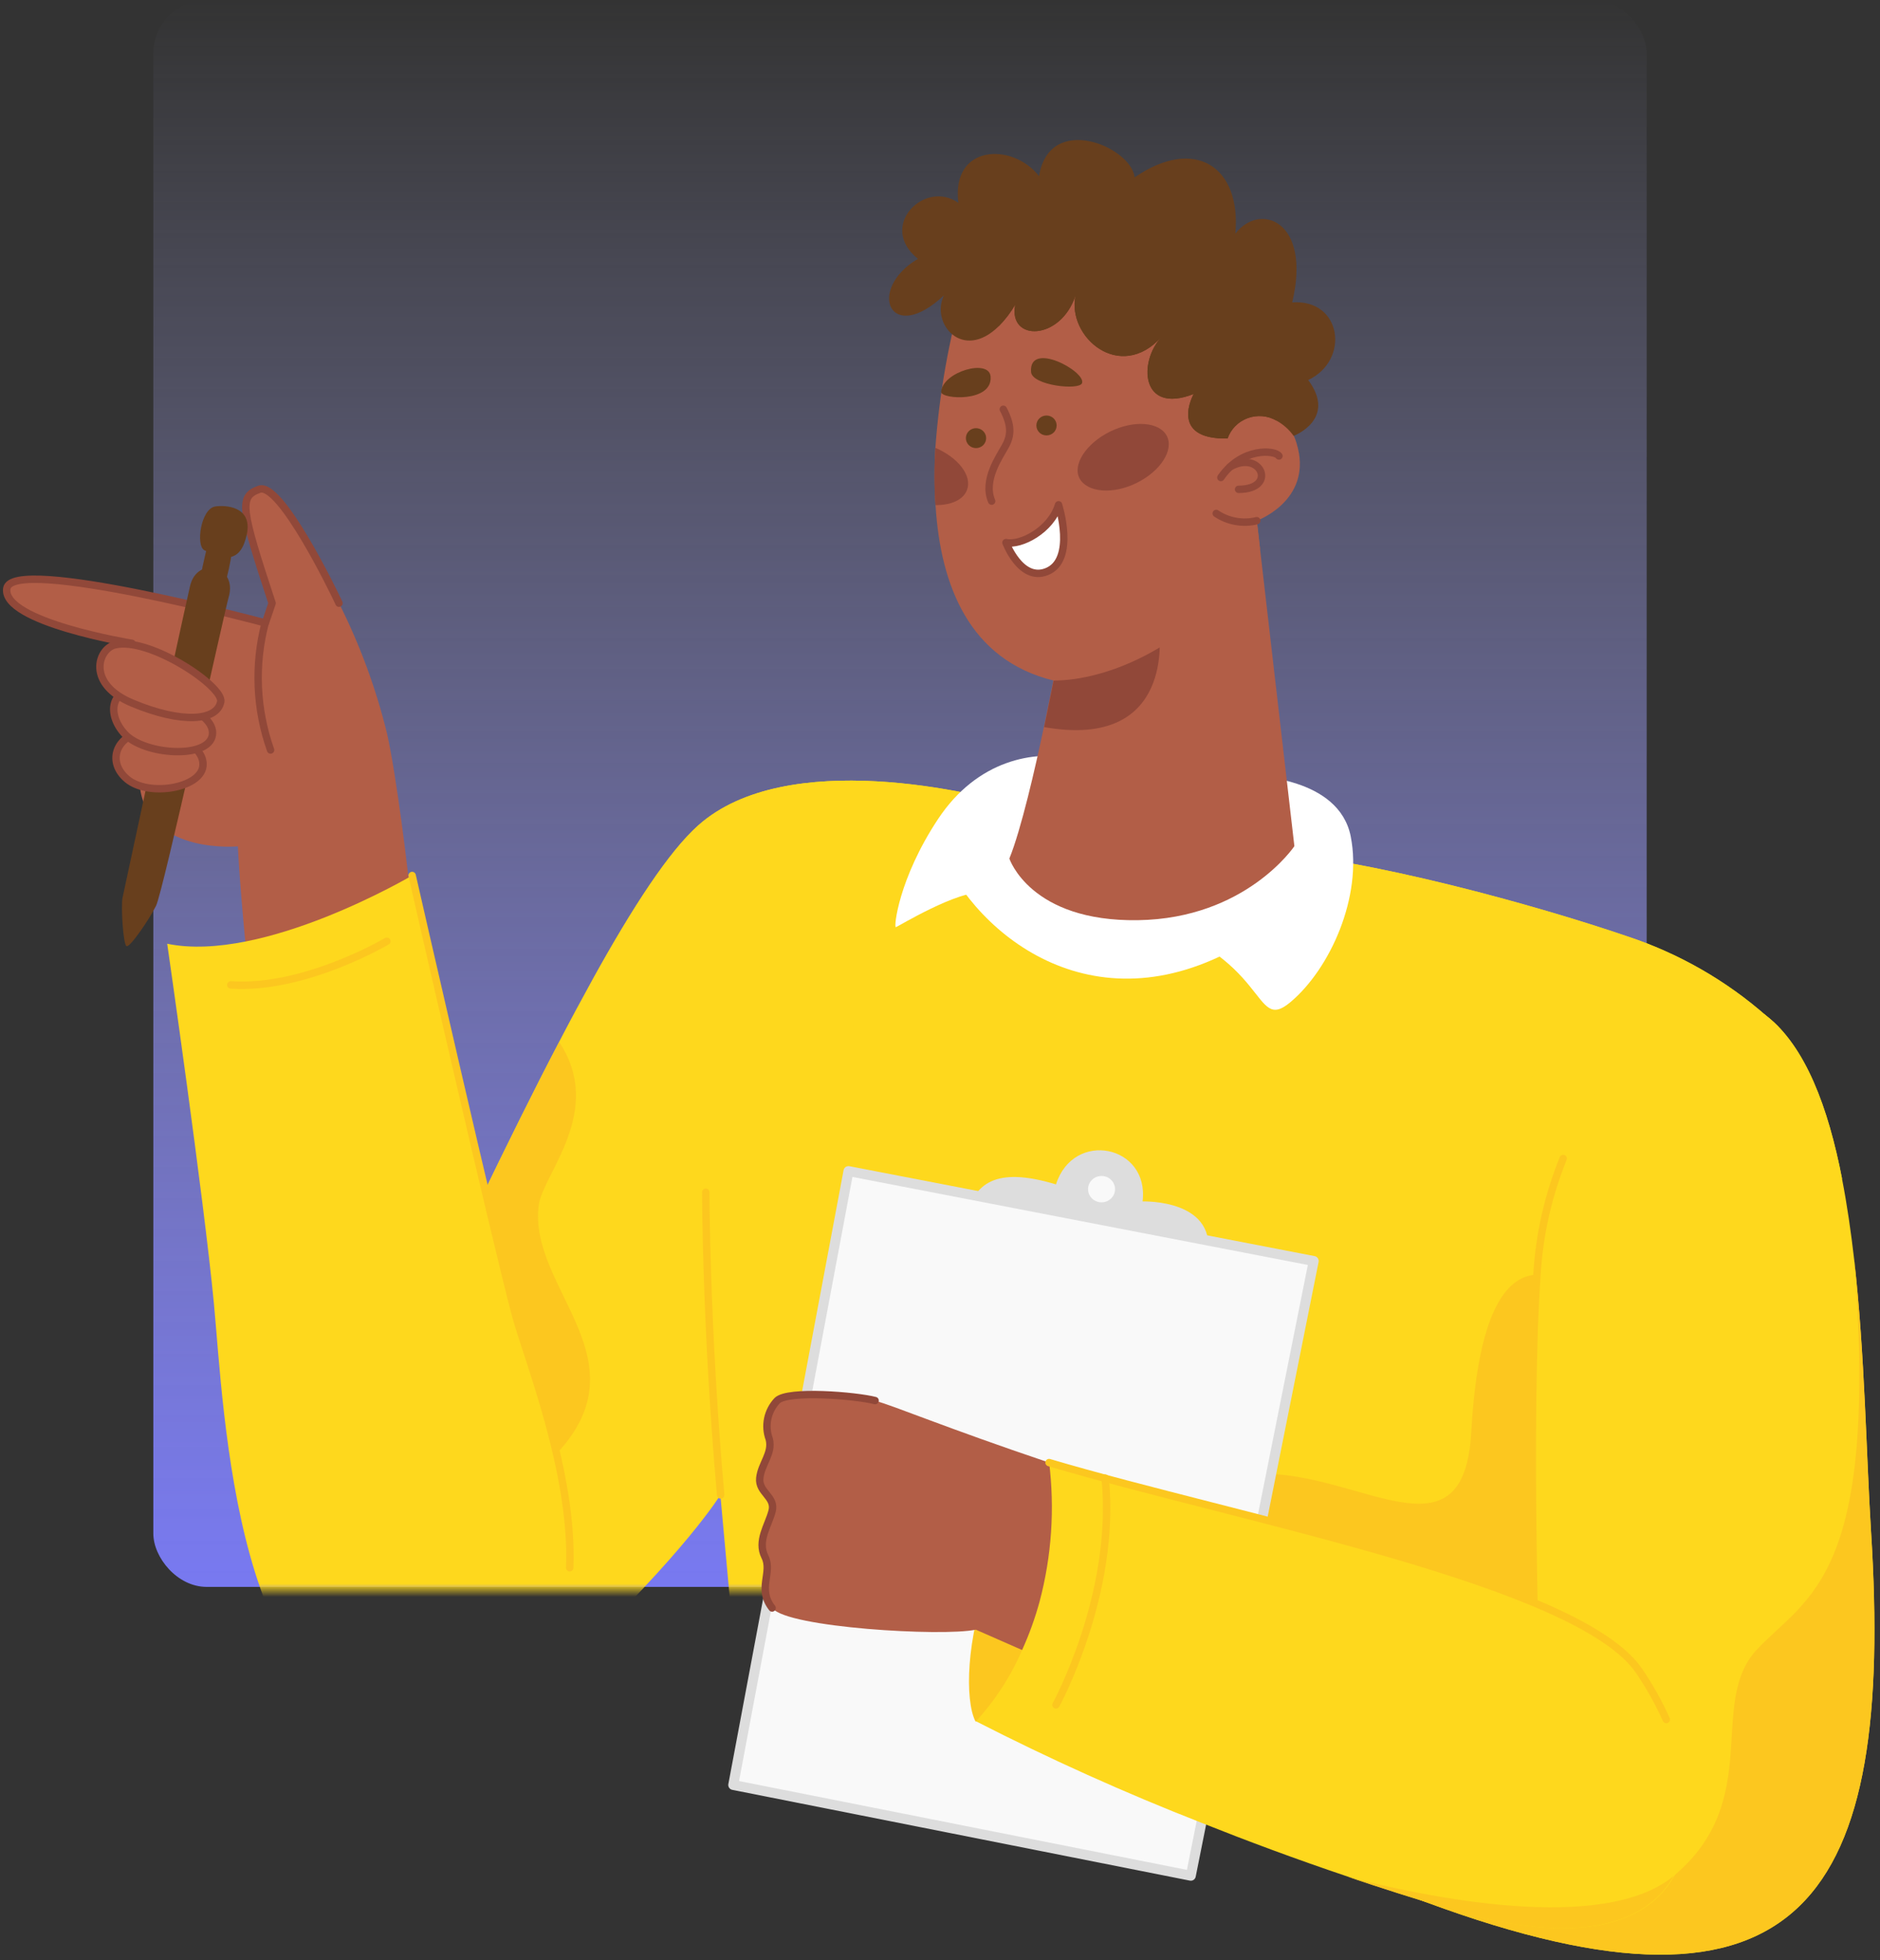 <svg width="282" height="294" viewBox="0 0 282 294" fill="none" xmlns="http://www.w3.org/2000/svg">
<rect x="0" y="0" width="282" height="294" fill="#333333" stroke="none"/>
<rect x="23" width="224" height="238" rx="8" fill="url(#paint0_linear_55_36)"/>
<path d="M40.814 90.466C36.124 76.224 35.797 74.479 38.91 73.376C42.023 72.273 49.953 88.497 50.849 90.466C53.984 96.698 56.401 103.254 58.055 110.013C59.476 116.324 61.252 130.873 61.551 134.378C62.773 149.164 37.958 153.646 36.877 142.155C35.797 130.664 35.684 126.936 35.684 126.936C35.684 126.936 22.892 128.137 21.087 118.726C19.96 111.367 19.527 103.921 19.794 96.484C19.794 96.484 0.322 93.314 1.018 88.274C1.715 83.233 39.805 93.426 39.805 93.426L40.814 90.466Z" fill="#B25E47"/>
<path d="M19.794 96.484C19.794 96.484 0.322 93.314 1.018 88.274C1.715 83.233 39.805 93.426 39.805 93.426L40.814 90.466C36.124 76.224 35.797 74.479 38.91 73.376C42.023 72.273 49.953 88.497 50.849 90.466" stroke="#914839" stroke-width="1.111" stroke-linecap="round" stroke-linejoin="round"/>
<path d="M39.777 93.426C38.128 99.718 38.41 106.349 40.587 112.485" stroke="#914839" stroke-width="1.111" stroke-linecap="round" stroke-linejoin="round"/>
<path d="M30.652 82.521C33.708 84.085 36.11 84.42 37.019 80.147C37.929 75.875 33.708 75.735 32.286 75.959C30.112 76.308 29.344 81.837 30.652 82.521Z" fill="#683F1D"/>
<path d="M31.263 81.404C30.581 83.694 30.084 86.556 30.098 86.473C30.609 86.724 33.537 87.715 33.992 86.724C34.45 84.977 34.773 83.199 34.959 81.404H31.263Z" fill="#683F1D"/>
<path d="M28.506 87.897C26.9 94.878 18.657 133.359 18.386 134.615C18.116 135.872 18.472 141.68 18.983 141.904C19.495 142.127 22.338 137.966 23.404 135.858C24.47 133.75 33.708 91.569 34.291 89.6C35.712 84.811 29.558 83.317 28.506 87.897Z" fill="#683F1D"/>
<path d="M21.243 109.72C17.249 110.628 16.112 114.37 19.069 116.855C22.238 119.522 30.041 118.251 30.439 114.914C30.837 111.577 24.569 108.966 21.243 109.72Z" fill="#B25E47" stroke="#914839" stroke-width="1.111" stroke-linecap="round" stroke-linejoin="round"/>
<path d="M20.916 103.577C16.823 102.99 15.813 106.97 18.741 110.111C21.669 113.253 31.32 113.895 31.86 110.223C32.4 106.551 23.403 103.94 20.916 103.577Z" fill="#B25E47" stroke="#914839" stroke-width="1.111" stroke-linecap="round" stroke-linejoin="round"/>
<path d="M17.263 96.707C22.408 95.506 33.551 102.934 33.111 105.238C32.571 108.128 27.326 108.575 19.864 105.461C12.871 102.557 14.733 97.293 17.263 96.707Z" fill="#B25E47" stroke="#914839" stroke-width="1.111" stroke-linecap="round" stroke-linejoin="round"/>
<mask id="mask0_55_36" style="mask-type:alpha" maskUnits="userSpaceOnUse" x="18" y="66" width="250" height="173">
<rect x="18.555" y="66.059" width="248.835" height="172.418" fill="#C4C4C4"/>
</mask>
<g mask="url(#mask0_55_36)">
<path d="M265.08 152.459C249.104 151.691 235.872 165.863 231.779 182.129C231.651 182.576 231.551 183.079 231.452 183.609C231.012 186.114 230.708 188.64 230.542 191.177C228.837 212.651 230.443 255.405 230.542 256.354C230.613 256.703 219.172 256.354 203.467 255.628C197.668 255.363 191.258 255.069 184.606 254.734C150.722 253.101 110.486 250.895 110.486 250.895L108.055 224.212C108.055 224.212 102.981 232.59 85.656 249.08C68.33 265.569 40.601 256.354 43.585 235.676C45.447 222.69 53.264 213.182 62.716 197.293C65.558 192.364 68.714 186.835 71.826 180.398C75.962 171.839 79.999 163.643 83.851 156.285C85.542 153.032 87.205 149.946 88.811 147.028C94.894 136.011 100.352 127.662 104.744 123.766C117.947 112.038 146.217 118.796 153.75 121.169C164.992 124.759 176.656 126.917 188.458 127.592C205.172 128.737 230.542 135.816 243.988 140.409C251.759 142.967 258.913 147.063 265.008 152.445L265.08 152.459Z" fill="#FED81D"/>
<path d="M276.322 176.838C261.697 162.414 239.482 156.117 217.196 175.637C191.272 198.326 171.374 202.263 142.209 169.13C121.117 145.171 113.783 139.055 88.868 147.028C94.951 136.011 100.409 127.662 104.8 123.766C118.004 112.038 146.274 118.796 153.807 121.169C165.049 124.759 176.713 126.917 188.514 127.592C205.229 128.737 230.599 135.816 244.044 140.409C251.816 142.967 258.97 147.063 265.065 152.445C270.821 156.969 274.233 166.031 276.322 176.838Z" fill="#FED81D"/>
<path d="M83.453 218.069C74.172 227.996 65.758 206.452 62.745 197.292C65.587 192.364 68.743 186.835 71.855 180.398C75.991 171.839 80.028 163.643 83.879 156.285C90.744 166.603 81.463 176.056 80.809 180.733C79.189 193.215 96.841 203.813 83.453 218.069Z" fill="#FCC71F"/>
<path d="M25.081 141.541C39.464 144.515 61.821 131.306 61.821 131.306C61.821 131.306 74.144 185.327 77.356 197.307C80.568 209.287 101.148 256.214 61.053 258.141C35.328 259.37 33.594 211.325 32.087 195.506C30.581 179.686 25.081 141.541 25.081 141.541Z" fill="#FED81D"/>
<path d="M34.617 147.712C45.689 148.48 58.026 141.164 58.026 141.164" stroke="#FCC71F" stroke-width="1.111" stroke-linecap="round" stroke-linejoin="round"/>
<path d="M61.821 131.306C61.821 131.306 74.144 185.327 77.356 197.307C79.118 203.841 86.04 220.778 85.457 235.131" stroke="#FCC71F" stroke-width="1.111" stroke-linecap="round" stroke-linejoin="round"/>
<path d="M142.209 129.994C149.316 143.076 168.418 155.643 191.386 138.287C191.386 138.287 193.859 131.083 193.603 131.083C193.347 131.083 145.464 125.386 145.464 125.386L142.209 129.994Z" fill="white"/>
<path d="M161.112 113.769C155.2 112.457 146.615 113.923 140.703 122.845C134.79 131.767 134.037 139.139 134.378 139.055C134.719 138.972 143.63 133.47 147.709 133.819C152.11 134.554 156.458 135.561 160.729 136.835L161.112 113.769Z" fill="white"/>
<path d="M187.776 116.38C187.776 116.38 200.852 116.464 202.614 125.47C204.377 134.476 199.53 145.269 193.603 150.267C187.677 155.266 190.945 143.063 169.697 137.338L187.776 116.38Z" fill="white"/>
<path d="M194.157 126.908C194.157 126.908 186.894 137.757 170.706 138.008C154.517 138.259 151.405 128.765 151.405 128.765C153.153 124.464 155.271 115.291 156.621 108.854C157.474 104.791 158.042 101.873 158.042 101.873C158.042 101.873 160.714 76.406 188.515 77.941L188.984 82.13L194.157 126.908Z" fill="#B25E47"/>
<path d="M156.621 109.05C157.474 104.987 158.042 102.069 158.042 102.069L173.861 94.78C173.861 94.78 176.362 112.527 156.621 109.05Z" fill="#914839"/>
<path d="M108.098 224.212C105.867 199.08 105.867 178.806 105.867 178.806" stroke="#FCC71F" stroke-width="1.111" stroke-linecap="round" stroke-linejoin="round"/>
</g>
<path d="M213.715 285.215C212.36 284.727 211.067 284.085 209.863 283.302C201.762 278.052 201.066 267.817 203.525 255.628C205.429 246.287 209.21 235.801 212.862 225.525C217.041 213.81 221.134 202.375 222.286 193.23C222.456 191.945 222.556 190.716 222.598 189.544C222.809 182.519 224.117 175.569 226.478 168.935C233.158 150.463 247.798 138.832 265.066 152.445C270.752 156.955 274.22 166.017 276.309 176.824C277.062 180.677 277.645 184.755 278.128 188.915C279.72 203.059 279.933 218.237 280.644 229.588C284.126 284.461 270.752 306.354 213.715 285.215Z" fill="#FED81D"/>
<path d="M276.323 176.838C263.744 164.425 245.509 158.03 226.478 168.935C233.158 150.463 247.798 138.832 265.066 152.445C270.822 156.969 274.234 166.031 276.323 176.838Z" fill="#FED81D"/>
<path d="M230.6 256.354C230.671 256.703 219.23 256.354 203.524 255.628C197.725 255.363 191.315 255.07 184.664 254.735C173.293 249.694 166.187 242.406 172.256 231.962C188.771 203.576 219.158 242.908 220.693 214.76C221.759 195.478 226.521 191.303 230.543 191.177C228.837 212.652 230.444 255.377 230.6 256.354Z" fill="#FCC71F"/>
<path d="M234.48 173.752C232.222 179.315 230.892 185.199 230.543 191.177C229.023 212.666 230.444 255.405 230.543 256.354" stroke="#FCC71F" stroke-width="1.111" stroke-linecap="round" stroke-linejoin="round"/>
<path d="M213.715 285.215C212.359 284.727 211.067 284.085 209.863 283.302C222.925 286.094 242.454 288.538 251.081 281.319C264.654 269.968 256.027 255.419 263.531 247.404C271.036 239.39 281.852 236.807 278.142 188.971C279.734 203.115 279.947 218.292 280.658 229.644C284.126 284.461 270.751 306.354 213.715 285.215Z" fill="#FCC71F"/>
<path d="M181.024 188.943C183.099 179.77 171.388 180.189 171.388 180.189C172.425 171.728 161.027 169.396 158.397 177.634C149.145 174.841 146.217 177.634 144.867 182.423L181.024 188.943Z" fill="#DDDDDD"/>
<path d="M165.234 181.069C166.764 181.069 168.005 179.85 168.005 178.346C168.005 176.842 166.764 175.623 165.234 175.623C163.703 175.623 162.462 176.842 162.462 178.346C162.462 179.85 163.703 181.069 165.234 181.069Z" fill="#F9F9F9" stroke="#DDDDDD" stroke-width="1.494" stroke-linecap="round" stroke-linejoin="round"/>
<path d="M127.271 175.637L109.988 267.706L178.622 281.319L197.056 189.125L127.271 175.637Z" fill="#F9F9F9" stroke="#DDDDDD" stroke-width="1.494" stroke-linecap="round" stroke-linejoin="round"/>
<path d="M148.419 236.639C144.909 245.603 144.71 255.014 146.316 258.169C146.316 258.169 152.868 259.356 159.406 241.917L148.419 236.639Z" fill="#FCC71F"/>
<path d="M157.359 219.354C141.654 214.062 134.15 210.851 131.321 210.097C128.493 209.343 118.274 208.505 116.639 210.097C115.918 210.859 115.425 211.802 115.214 212.822C115.004 213.842 115.084 214.899 115.445 215.877C115.986 218.013 114.252 219.563 114.024 221.727C113.797 223.891 116.426 224.52 115.872 226.67C115.318 228.82 113.598 231.152 114.792 233.512C115.986 235.871 113.598 238.315 115.872 241.205C118.146 244.095 141.299 245.477 146.373 244.416L156.322 248.787C156.322 248.787 173.875 231.012 157.359 219.354Z" fill="#B25E47"/>
<path d="M131.264 210.055C128.422 209.315 118.217 208.463 116.582 210.055C115.861 210.817 115.368 211.76 115.158 212.78C114.947 213.8 115.027 214.857 115.389 215.835C115.929 217.972 114.195 219.521 113.967 221.686C113.74 223.85 116.369 224.478 115.815 226.628C115.261 228.779 113.541 231.11 114.735 233.47C115.929 235.83 113.541 238.273 115.815 241.163" stroke="#914839" stroke-width="1.111" stroke-linecap="round" stroke-linejoin="round"/>
<path d="M251.165 281.319C247.086 288.566 236.852 292.07 217.452 286.304C212.207 284.754 207.147 283.134 202.315 281.501C194.299 278.806 186.908 276.041 180.285 273.403C168.734 268.889 157.425 263.8 146.401 258.155C149.308 254.982 151.652 251.353 153.337 247.418C154.397 245.083 155.266 242.669 155.938 240.2C157.75 233.369 158.232 226.263 157.36 219.256C160.003 220.038 162.846 220.829 165.887 221.63C173.122 223.57 181.223 225.595 189.438 227.717C214.055 234.084 239.652 241.387 245.892 250.462C246.46 251.286 247 252.138 247.512 253.003C247.711 253.338 247.924 253.687 248.109 254.037C248.167 254.127 248.219 254.22 248.265 254.316C248.493 254.721 248.72 255.154 248.933 255.572C249.322 256.308 249.677 257.048 249.999 257.792C253.567 266.1 254.604 275.092 251.165 281.319Z" fill="#FED81D"/>
<path d="M157.36 219.354C185.544 227.731 236.654 237.212 245.835 250.56C247.422 252.88 248.796 255.333 249.943 257.89" stroke="#FCC71F" stroke-width="1.111" stroke-linecap="round" stroke-linejoin="round"/>
<path d="M165.774 221.686C167.522 239.041 158.397 255.698 158.397 255.698" stroke="#FCC71F" stroke-width="1.111" stroke-linecap="round" stroke-linejoin="round"/>
<path d="M251.08 281.319C247 288.566 236.767 292.07 217.366 286.304C212.122 284.754 207.062 283.134 202.23 281.501C213.586 284.447 240.505 290.171 251.08 281.319Z" fill="#FCC71F"/>
<path d="M188.515 78.095L188.998 82.284C179.148 97.349 165.703 102.069 158.042 102.069C145.393 98.969 141.072 87.785 140.333 75.791C140.143 72.918 140.133 70.037 140.305 67.162C140.9 59.023 142.328 50.963 144.568 43.105C144.568 43.105 182.56 25.736 185.189 60.6C185.189 60.6 193.333 59.204 194.854 68.042C196.033 75.386 188.515 78.095 188.515 78.095Z" fill="#B25E47"/>
<path d="M146.402 67.204C147.242 67.204 147.923 66.536 147.923 65.71C147.923 64.885 147.242 64.217 146.402 64.217C145.562 64.217 144.882 64.885 144.882 65.71C144.882 66.536 145.562 67.204 146.402 67.204Z" fill="#683F1D"/>
<path d="M156.977 65.305C157.817 65.305 158.497 64.637 158.497 63.812C158.497 62.986 157.817 62.318 156.977 62.318C156.137 62.318 155.456 62.986 155.456 63.812C155.456 64.637 156.137 65.305 156.977 65.305Z" fill="#683F1D"/>
<path d="M154.66 55.797C154.831 57.822 161.909 58.59 162.307 57.459C162.918 55.713 154.291 51.022 154.66 55.797Z" fill="#683F1D"/>
<path d="M141.172 58.785C141.172 59.888 148.876 60.405 148.591 56.495C148.406 53.717 141.343 55.769 141.172 58.785Z" fill="#683F1D"/>
<path d="M183.129 71.616C186.298 67.009 191.315 67.511 191.841 68.391" stroke="#914839" stroke-width="1.111" stroke-linecap="round" stroke-linejoin="round"/>
<path d="M184.478 70.039C189.154 67.344 191.699 73.39 185.786 73.39" stroke="#914839" stroke-width="1.111" stroke-linecap="round" stroke-linejoin="round"/>
<path d="M150.495 61.382C151.775 63.826 151.675 65.292 150.822 66.87C149.969 68.447 147.397 72.008 148.747 75.163" stroke="#914839" stroke-width="1.111" stroke-linecap="round" stroke-linejoin="round"/>
<path d="M158.782 75.708C157.659 79.492 153.096 81.865 150.893 81.376C150.893 81.376 153.096 87.255 156.977 85.747C161.439 84.029 158.782 75.708 158.782 75.708Z" fill="white" stroke="#914839" stroke-width="1.111" stroke-linecap="round" stroke-linejoin="round"/>
<path d="M182.432 77.006C183.31 77.599 184.306 78.003 185.355 78.191C186.403 78.379 187.48 78.346 188.515 78.095" stroke="#914839" stroke-width="1.111" stroke-linecap="round" stroke-linejoin="round"/>
<path d="M196.233 56.998C200.61 62.89 194.044 65.375 194.044 65.375C193.373 64.431 192.494 63.648 191.471 63.086C190.825 62.713 190.103 62.486 189.356 62.421C188.61 62.357 187.858 62.457 187.156 62.714C186.454 62.97 185.818 63.377 185.296 63.906C184.774 64.433 184.378 65.069 184.138 65.766C175.198 65.948 179.049 59.092 179.049 59.092C171.033 62.234 170.777 54.177 174.231 50.533C167.977 57.431 160.018 50.533 161.326 44.32C159.109 51.106 151.22 51.301 152.272 45.716C151.594 46.877 150.773 47.951 149.828 48.913C144.398 54.261 139.552 48.536 141.584 44.306C133.454 51.916 129.929 43.398 137.69 38.819C131.55 33.876 138.798 26.839 143.759 30.441C142.636 21.687 151.817 21.296 155.854 26.406C157.446 16.786 169.697 22.036 170.195 26.602C179.22 20.402 186.213 24.982 185.303 35.049C188.956 30.26 196.773 33.066 193.831 45.353C201.264 44.822 202.557 53.996 196.233 56.998Z" fill="#683F1D"/>
<path d="M191.471 63.086C190.825 62.713 190.103 62.486 189.356 62.422C188.61 62.357 187.858 62.457 187.156 62.714C186.454 62.971 185.818 63.378 185.296 63.906C184.774 64.434 184.378 65.069 184.137 65.766C175.198 65.948 179.049 59.092 179.049 59.092C171.033 62.234 170.777 54.178 174.231 50.533C167.977 57.431 160.018 50.533 161.326 44.32C159.108 51.106 151.22 51.301 152.272 45.716C151.594 46.877 150.773 47.951 149.827 48.914C147.639 42.393 152.542 33.792 160.032 37.744C161.013 32.508 173.265 29.115 173.193 42.379C177.727 36.152 187.989 38.288 183.143 50.142C186.952 47.182 195.735 52.041 191.471 63.086Z" fill="#683F1D"/>
<path d="M175.027 65.389C176.107 67.512 174.075 70.667 170.479 72.44C166.883 74.214 163.088 73.837 161.951 71.784C160.814 69.732 162.903 66.506 166.499 64.733C170.095 62.96 173.933 63.267 175.027 65.389Z" fill="#914839"/>
<path d="M145.052 73.474C144.498 74.981 142.622 75.791 140.305 75.749C140.126 72.89 140.126 70.022 140.305 67.162C143.745 68.642 145.848 71.351 145.052 73.474Z" fill="#914839"/>
<defs>
<linearGradient id="paint0_linear_55_36" x1="73.5" y1="238" x2="73.5" y2="4.09736e-07" gradientUnits="userSpaceOnUse">
<stop stop-color="#7879F1"/>
<stop offset="1" stop-color="#BABAF6" stop-opacity="0"/>
</linearGradient>
</defs>
</svg>
